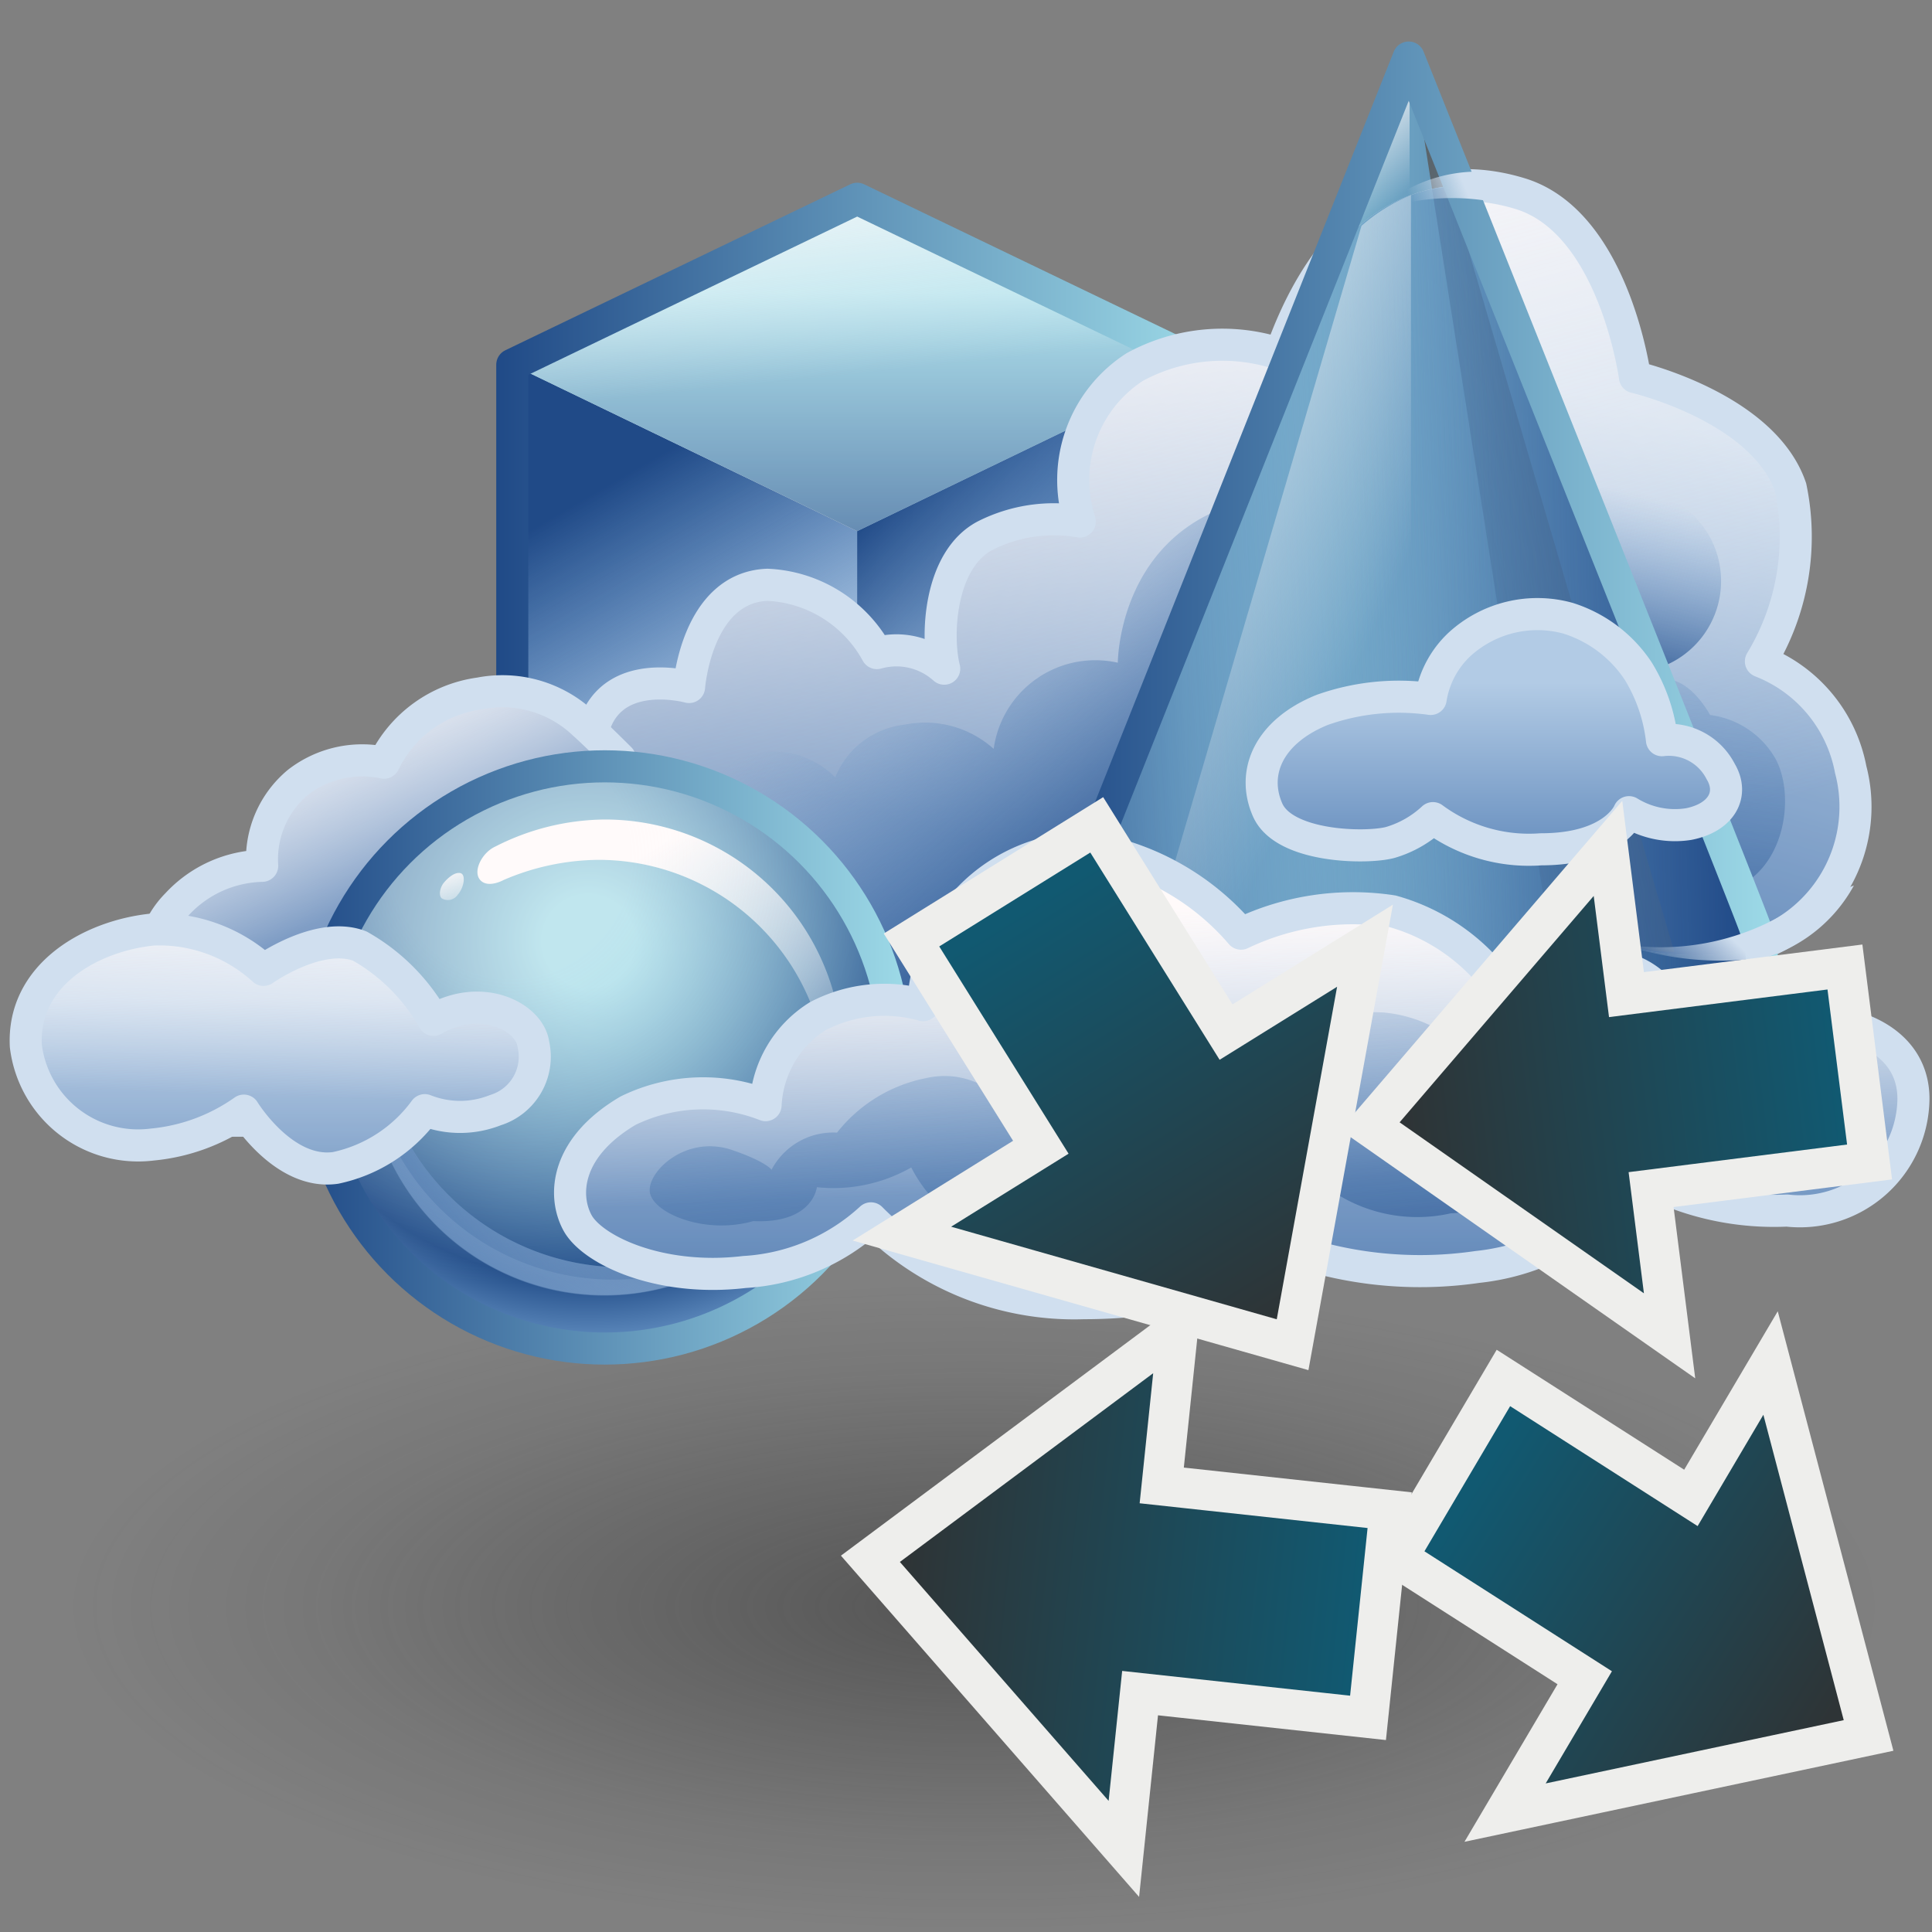 <?xml version="1.0" encoding="UTF-8" standalone="no"?>
<svg
   viewBox="0 0 48 48"
   version="1.1"
   id="svg31735"
   sodipodi:docname="volumenoisefog.svg"
   inkscape:version="1.1 (c68e22c387, 2021-05-23)"
   xmlns:inkscape="http://www.inkscape.org/namespaces/inkscape"
   xmlns:sodipodi="http://sodipodi.sourceforge.net/DTD/sodipodi-0.dtd"
   xmlns:xlink="http://www.w3.org/1999/xlink"
   xmlns="http://www.w3.org/2000/svg"
   xmlns:svg="http://www.w3.org/2000/svg"
   xmlns:rdf="http://www.w3.org/1999/02/22-rdf-syntax-ns#"
   xmlns:cc="http://creativecommons.org/ns#"
   xmlns:dc="http://purl.org/dc/elements/1.1/">
  <rect x="0" y="0" width="48" height="48" fill="#808080" stroke="none"/>
  <sodipodi:namedview
     id="namedview31737"
     pagecolor="#ffffff"
     bordercolor="#666666"
     borderopacity="1.0"
     inkscape:pageshadow="2"
     inkscape:pageopacity="0.0"
     inkscape:pagecheckerboard="0"
     showgrid="false"
     inkscape:zoom="15.6875"
     inkscape:cx="24"
     inkscape:cy="24"
     inkscape:window-width="2560"
     inkscape:window-height="1377"
     inkscape:window-x="-8"
     inkscape:window-y="-8"
     inkscape:window-maximized="1"
     inkscape:current-layer="svg31735"
     inkscape:snap-global="false" />
  <defs
     id="defs31629">
    <style
       id="style31520">.cls-1{isolation:isolate;}.cls-2{fill:url(#radial-gradient);}.cls-3{fill:url(#linear-gradient);}.cls-4{fill:url(#linear-gradient-2);}.cls-5{fill:url(#New_Gradient_Swatch_9);}.cls-6{fill:url(#linear-gradient-3);}.cls-7{fill:url(#linear-gradient-4);}.cls-19,.cls-23,.cls-26,.cls-27,.cls-29,.cls-36,.cls-37,.cls-38,.cls-8{mix-blend-mode:multiply;}.cls-9{fill:url(#New_Gradient_Swatch_9-2);}.cls-10{fill:url(#New_Gradient_Swatch_10);}.cls-11{fill:url(#linear-gradient-5);}.cls-12,.cls-16,.cls-30,.cls-34{fill:none;stroke-linecap:round;stroke-linejoin:round;stroke-width:0.7px;}.cls-12{stroke:url(#linear-gradient-6);}.cls-13{fill:url(#linear-gradient-7);}.cls-14{fill:url(#linear-gradient-8);}.cls-15{fill:url(#New_Gradient_Swatch_9-3);}.cls-16{stroke:#d0dfef;}.cls-17{fill:url(#New_Gradient_Swatch_10-2);}.cls-18{fill:url(#linear-gradient-9);}.cls-19{fill:url(#linear-gradient-10);}.cls-20{fill:url(#linear-gradient-11);}.cls-21{fill:url(#linear-gradient-12);}.cls-22{fill:url(#New_Gradient_Swatch_9-4);}.cls-23{fill:url(#New_Gradient_Swatch_9-5);}.cls-24{fill:url(#linear-gradient-13);}.cls-25{fill:url(#New_Gradient_Swatch_10-3);}.cls-26{fill:url(#New_Gradient_Swatch_9-6);}.cls-27{fill:url(#New_Gradient_Swatch_9-7);}.cls-28{fill:url(#linear-gradient-14);}.cls-29{fill:url(#linear-gradient-15);}.cls-30{stroke:url(#linear-gradient-16);}.cls-31{fill:url(#radial-gradient-2);}.cls-32{fill:url(#linear-gradient-17);}.cls-33{opacity:0.35;fill:url(#radial-gradient-3);}.cls-34{stroke:url(#linear-gradient-18);}.cls-35{fill:url(#linear-gradient-19);}.cls-36{fill:url(#linear-gradient-20);}.cls-37{fill:url(#linear-gradient-21);}.cls-38{fill:url(#linear-gradient-22);}.cls-39{fill:url(#linear-gradient-23);}.cls-40{fill:url(#linear-gradient-24);}.cls-41{fill:url(#linear-gradient-25);}.cls-42{fill:url(#linear-gradient-26);}.cls-43{fill:url(#New_Gradient_Swatch_9-8);}.cls-44{fill:url(#linear-gradient-27);}.cls-45{fill:url(#linear-gradient-28);}.cls-46{fill:url(#linear-gradient-29);}</style>
    <radialGradient
       id="radial-gradient"
       cx="41.84"
       cy="-3.7"
       r="20.49"
       gradientTransform="matrix(1.18,0,0,0.42,-25.17,37.08)"
       gradientUnits="userSpaceOnUse">
      <stop
         offset="0.03"
         stop-color="#2c2c2c"
         stop-opacity="0.5"
         id="stop31522" />
      <stop
         offset="0.68"
         stop-color="#2c2c2c"
         stop-opacity="0.1"
         id="stop31524" />
      <stop
         offset="0.93"
         stop-color="#2c2c2c"
         stop-opacity="0"
         id="stop31526" />
    </radialGradient>
    <linearGradient
       id="linear-gradient"
       x1="24.2"
       y1="25.45"
       x2="25.41"
       y2="16.79"
       gradientUnits="userSpaceOnUse">
      <stop
         offset="0"
         stop-color="#729fcf"
         id="stop31529" />
      <stop
         offset="1"
         stop-color="#e3ecf5"
         id="stop31531" />
    </linearGradient>
    <linearGradient
       id="linear-gradient-2"
       x1="18.09"
       y1="25.56"
       x2="13.91"
       y2="18.41"
       gradientUnits="userSpaceOnUse">
      <stop
         offset="0"
         stop-color="#b2cbe5"
         id="stop31534" />
      <stop
         offset="1"
         stop-color="#3465a4"
         id="stop31536" />
    </linearGradient>
    <linearGradient
       id="New_Gradient_Swatch_9"
       x1="14.93"
       y1="20.12"
       x2="17.93"
       y2="25.3"
       gradientUnits="userSpaceOnUse">
      <stop
         offset="0"
         stop-color="#204a87"
         id="stop31539" />
      <stop
         offset="1"
         stop-color="#729fcf"
         stop-opacity="0"
         id="stop31541" />
    </linearGradient>
    <linearGradient
       id="linear-gradient-3"
       x1="18.37"
       y1="7.59"
       x2="21.45"
       y2="20.46"
       xlink:href="#linear-gradient" />
    <linearGradient
       id="linear-gradient-4"
       x1="24.2"
       y1="25.45"
       x2="25.41"
       y2="16.79"
       xlink:href="#linear-gradient-2" />
    <linearGradient
       id="New_Gradient_Swatch_9-2"
       x1="21.16"
       y1="20.35"
       x2="25.44"
       y2="24.54"
       xlink:href="#New_Gradient_Swatch_9" />
    <linearGradient
       id="New_Gradient_Swatch_10"
       x1="20.7"
       y1="22.95"
       x2="20.7"
       y2="14.47"
       gradientUnits="userSpaceOnUse">
      <stop
         offset="0"
         stop-color="#204a87"
         id="stop31547" />
      <stop
         offset="0.85"
         stop-color="#9edbe8"
         id="stop31549" />
    </linearGradient>
    <linearGradient
       id="linear-gradient-5"
       x1="20.18"
       y1="12.34"
       x2="20.72"
       y2="17.51"
       gradientUnits="userSpaceOnUse">
      <stop
         offset="0"
         stop-color="snow"
         id="stop31552" />
      <stop
         offset="1"
         stop-color="#fffdfd"
         stop-opacity="0.19"
         id="stop31554" />
    </linearGradient>
    <linearGradient
       id="linear-gradient-6"
       x1="12.82"
       y1="21.76"
       x2="28.58"
       y2="21.76"
       gradientUnits="userSpaceOnUse">
      <stop
         offset="0"
         stop-color="#204a87"
         id="stop31557" />
      <stop
         offset="1"
         stop-color="#9edbe8"
         id="stop31559" />
    </linearGradient>
    <linearGradient
       id="linear-gradient-7"
       x1="31.61"
       y1="16.52"
       x2="27.96"
       y2="29.1"
       xlink:href="#linear-gradient-2" />
    <linearGradient
       id="linear-gradient-8"
       x1="24.93"
       y1="12.85"
       x2="29.44"
       y2="29.81"
       xlink:href="#linear-gradient-5" />
    <linearGradient
       id="New_Gradient_Swatch_9-3"
       x1="33.37"
       y1="32.12"
       x2="34.6"
       y2="20.95"
       xlink:href="#New_Gradient_Swatch_9" />
    <linearGradient
       id="New_Gradient_Swatch_10-2"
       x1="25.09"
       y1="22.27"
       x2="40.5"
       y2="22.27"
       gradientTransform="matrix(-1,0,0,1,65.59,0)"
       xlink:href="#New_Gradient_Swatch_10" />
    <linearGradient
       id="linear-gradient-9"
       x1="25.41"
       y1="15.87"
       x2="26.92"
       y2="17.89"
       gradientUnits="userSpaceOnUse">
      <stop
         offset="0"
         stop-color="snow"
         id="stop31566" />
      <stop
         offset="0.99"
         stop-color="#fffdfd"
         stop-opacity="0"
         id="stop31568" />
    </linearGradient>
    <linearGradient
       id="linear-gradient-10"
       x1="32.79"
       y1="22.05"
       x2="39.19"
       y2="22.05"
       gradientUnits="userSpaceOnUse">
      <stop
         offset="0"
         stop-color="#5c6162"
         id="stop31571" />
      <stop
         offset="1"
         stop-color="#3465a4"
         stop-opacity="0"
         id="stop31573" />
    </linearGradient>
    <linearGradient
       id="linear-gradient-11"
       x1="7.56"
       y1="25.1"
       x2="9.6"
       y2="29.09"
       xlink:href="#linear-gradient-2" />
    <linearGradient
       id="linear-gradient-12"
       x1="7.58"
       y1="23.55"
       x2="10.36"
       y2="30.86"
       xlink:href="#linear-gradient-5" />
    <linearGradient
       id="New_Gradient_Swatch_9-4"
       x1="36.9"
       y1="24.51"
       x2="38.01"
       y2="20.2"
       xlink:href="#New_Gradient_Swatch_9" />
    <linearGradient
       id="New_Gradient_Swatch_9-5"
       x1="27.41"
       y1="28.59"
       x2="22.23"
       y2="22.42"
       xlink:href="#New_Gradient_Swatch_9" />
    <linearGradient
       id="linear-gradient-13"
       x1="25.09"
       y1="22.5"
       x2="40.46"
       y2="22.5"
       xlink:href="#linear-gradient-5" />
    <linearGradient
       id="New_Gradient_Swatch_10-3"
       x1="40.7"
       y1="22.5"
       x2="25.58"
       y2="22.5"
       xlink:href="#New_Gradient_Swatch_10" />
    <linearGradient
       id="New_Gradient_Swatch_9-6"
       x1="39.95"
       y1="22.29"
       x2="31.5"
       y2="22.49"
       xlink:href="#New_Gradient_Swatch_9" />
    <linearGradient
       id="New_Gradient_Swatch_9-7"
       x1="23.01"
       y1="22.96"
       x2="34.88"
       y2="22.27"
       xlink:href="#New_Gradient_Swatch_9" />
    <linearGradient
       id="linear-gradient-14"
       x1="23.14"
       y1="19.81"
       x2="31.72"
       y2="23.9"
       xlink:href="#linear-gradient-9" />
    <linearGradient
       id="linear-gradient-15"
       x1="46.69"
       y1="19.38"
       x2="29.09"
       y2="23.34"
       xlink:href="#linear-gradient-10" />
    <linearGradient
       id="linear-gradient-16"
       x1="24.74"
       y1="22.27"
       x2="40.85"
       y2="22.27"
       xlink:href="#linear-gradient-6" />
    <radialGradient
       id="radial-gradient-2"
       cx="14.83"
       cy="29.89"
       r="9.19"
       gradientUnits="userSpaceOnUse">
      <stop
         offset="0.11"
         stop-color="#9edbe8"
         id="stop31587" />
      <stop
         offset="0.81"
         stop-color="#26518c"
         id="stop31589" />
      <stop
         offset="1"
         stop-color="#729fcf"
         id="stop31591" />
    </radialGradient>
    <linearGradient
       id="linear-gradient-17"
       x1="19.3"
       y1="34.56"
       x2="13.84"
       y2="25.49"
       gradientUnits="userSpaceOnUse">
      <stop
         offset="0.05"
         stop-color="#fff"
         stop-opacity="0"
         id="stop31594" />
      <stop
         offset="0.69"
         stop-color="snow"
         id="stop31596" />
    </linearGradient>
    <radialGradient
       id="radial-gradient-3"
       cx="13.14"
       cy="28.07"
       r="9.27"
       gradientUnits="userSpaceOnUse">
      <stop
         offset="0.28"
         stop-color="snow"
         id="stop31599" />
      <stop
         offset="1"
         stop-color="#fff"
         stop-opacity="0"
         id="stop31601" />
    </radialGradient>
    <linearGradient
       id="linear-gradient-18"
       x1="8.49"
       y1="32.43"
       x2="21.88"
       y2="32.43"
       xlink:href="#linear-gradient-6" />
    <linearGradient
       id="linear-gradient-19"
       x1="12.16"
       y1="29.52"
       x2="11.49"
       y2="27.73"
       xlink:href="#linear-gradient-17" />
    <linearGradient
       id="linear-gradient-20"
       x1="12.79"
       y1="29.51"
       x2="17.8"
       y2="41.88"
       gradientUnits="userSpaceOnUse">
      <stop
         offset="0"
         stop-color="#b2cbe5"
         stop-opacity="0"
         id="stop31606" />
      <stop
         offset="1"
         stop-color="#3465a4"
         id="stop31608" />
    </linearGradient>
    <linearGradient
       id="linear-gradient-21"
       x1="15.74"
       y1="32.55"
       x2="9.53"
       y2="37.38"
       xlink:href="#linear-gradient-20" />
    <linearGradient
       id="linear-gradient-22"
       x1="14.28"
       y1="34.5"
       x2="11.8"
       y2="39.51"
       xlink:href="#linear-gradient-20" />
    <linearGradient
       id="linear-gradient-23"
       x1="8.09"
       y1="31.15"
       x2="8.09"
       y2="40.08"
       gradientUnits="userSpaceOnUse">
      <stop
         offset="0"
         stop-color="#b2cbe5"
         id="stop31613" />
      <stop
         offset="0.69"
         stop-color="#3465a4"
         id="stop31615" />
    </linearGradient>
    <linearGradient
       id="linear-gradient-24"
       x1="8.22"
       y1="28.46"
       x2="8.05"
       y2="33.27"
       xlink:href="#linear-gradient-5" />
    <linearGradient
       id="linear-gradient-25"
       x1="29.08"
       y1="29.11"
       x2="29.08"
       y2="37.87"
       xlink:href="#linear-gradient-2" />
    <linearGradient
       id="linear-gradient-26"
       x1="28.88"
       y1="29.08"
       x2="29.11"
       y2="35.16"
       xlink:href="#linear-gradient-5" />
    <linearGradient
       id="New_Gradient_Swatch_9-8"
       x1="29.27"
       y1="39.38"
       x2="28.35"
       y2="29.4"
       xlink:href="#New_Gradient_Swatch_9" />
    <linearGradient
       id="linear-gradient-27"
       x1="34.6"
       y1="24.25"
       x2="34.6"
       y2="30.62"
       xlink:href="#linear-gradient-2" />
    <linearGradient
       id="linear-gradient-28"
       x1="34.08"
       y1="13.7"
       x2="32.96"
       y2="14.16"
       gradientUnits="userSpaceOnUse">
      <stop
         offset="0"
         stop-color="#d0dfef"
         id="stop31623" />
      <stop
         offset="1"
         stop-color="#d0dfef"
         stop-opacity="0"
         id="stop31625" />
    </linearGradient>
    <linearGradient
       id="linear-gradient-29"
       x1="39.65"
       y1="29.69"
       x2="38.44"
       y2="30.94"
       xlink:href="#linear-gradient-28" />
    <linearGradient
       inkscape:collect="always"
       xlink:href="#linear-gradient"
       id="linearGradient31796"
       gradientUnits="userSpaceOnUse"
       x1="24.2"
       y1="25.45"
       x2="25.41"
       y2="16.79" />
    <linearGradient
       inkscape:collect="always"
       xlink:href="#linear-gradient-2"
       id="linearGradient31798"
       gradientUnits="userSpaceOnUse"
       x1="18.09"
       y1="25.56"
       x2="13.91"
       y2="18.41" />
    <linearGradient
       inkscape:collect="always"
       xlink:href="#New_Gradient_Swatch_9"
       id="linearGradient31800"
       gradientUnits="userSpaceOnUse"
       x1="14.93"
       y1="20.12"
       x2="17.93"
       y2="25.3" />
    <linearGradient
       inkscape:collect="always"
       xlink:href="#New_Gradient_Swatch_10"
       id="linearGradient31802"
       gradientUnits="userSpaceOnUse"
       x1="20.7"
       y1="22.95"
       x2="20.7"
       y2="14.47" />
    <linearGradient
       inkscape:collect="always"
       xlink:href="#linear-gradient-5"
       id="linearGradient31804"
       gradientUnits="userSpaceOnUse"
       x1="20.18"
       y1="12.34"
       x2="20.72"
       y2="17.51" />
    <linearGradient
       inkscape:collect="always"
       xlink:href="#linear-gradient-6"
       id="linearGradient31806"
       gradientUnits="userSpaceOnUse"
       x1="12.82"
       y1="21.76"
       x2="28.58"
       y2="21.76" />
    <linearGradient
       inkscape:collect="always"
       xlink:href="#linear-gradient-9"
       id="linearGradient31808"
       gradientUnits="userSpaceOnUse"
       x1="25.41"
       y1="15.87"
       x2="26.92"
       y2="17.89" />
    <linearGradient
       inkscape:collect="always"
       xlink:href="#linear-gradient-10"
       id="linearGradient31810"
       gradientUnits="userSpaceOnUse"
       x1="32.79"
       y1="22.05"
       x2="39.19"
       y2="22.05" />
    <linearGradient
       inkscape:collect="always"
       xlink:href="#linear-gradient-17"
       id="linearGradient31812"
       gradientUnits="userSpaceOnUse"
       x1="19.3"
       y1="34.56"
       x2="13.84"
       y2="25.49" />
    <linearGradient
       inkscape:collect="always"
       xlink:href="#linear-gradient-20"
       id="linearGradient31814"
       gradientUnits="userSpaceOnUse"
       x1="12.79"
       y1="29.51"
       x2="17.8"
       y2="41.88" />
    <linearGradient
       inkscape:collect="always"
       xlink:href="#linear-gradient-28"
       id="linearGradient31816"
       gradientUnits="userSpaceOnUse"
       x1="34.08"
       y1="13.7"
       x2="32.96"
       y2="14.16" />
    <linearGradient
       inkscape:collect="always"
       xlink:href="#linearGradient4749"
       id="linearGradient4757"
       x1="11.482"
       y1="18.736"
       x2="0.24"
       y2="17.522"
       gradientUnits="userSpaceOnUse"
       gradientTransform="translate(22.214,21.534)" />
    <linearGradient
       id="linearGradient4749">
      <stop
         style="stop-color:#115971;stop-opacity:1;"
         offset="0"
         id="stop4751" />
      <stop
         style="stop-color:#2e3436;stop-opacity:1;"
         offset="1"
         id="stop4753" />
    </linearGradient>
    <linearGradient
       inkscape:collect="always"
       xlink:href="#linearGradient4749"
       id="linearGradient4765"
       x1="14.286"
       y1="15.558"
       x2="23.21"
       y2="21.201"
       gradientUnits="userSpaceOnUse"
       gradientTransform="translate(22.214,21.534)" />
    <linearGradient
       inkscape:collect="always"
       xlink:href="#linearGradient4749"
       id="linearGradient4763"
       x1="23.391"
       y1="4.956"
       x2="12.735"
       y2="6.242"
       gradientUnits="userSpaceOnUse"
       gradientTransform="translate(22.214,21.534)" />
    <linearGradient
       inkscape:collect="always"
       xlink:href="#linearGradient4749"
       id="linearGradient4755"
       x1="3.049"
       y1="1.131"
       x2="9.341"
       y2="11.346"
       gradientUnits="userSpaceOnUse"
       gradientTransform="translate(22.214,21.534)" />
  </defs>
  <title
     id="title31631">6-Volume_Adjust_Fog</title>
  <g
     id="shadow"
     style="isolation:isolate"
     transform="translate(0,4.398)">
    <ellipse
       class="cls-2"
       cx="24"
       cy="35.54"
       rx="23.14"
       ry="8.26"
       id="ellipse31633"
       style="fill:url(#radial-gradient)" />
  </g>
  <g
     id="ART"
     style="isolation:isolate;stroke-width:0.879"
     transform="matrix(1.138,0,0,1.139,-2.26,-10.666)">
    <polygon
       class="cls-3"
       points="20.7,29.83 20.7,20.95 28.23,17.32 28.23,26.2 "
       id="polygon31636"
       style="fill:url(#linearGradient31796);stroke-width:0.879" />
    <polygon
       class="cls-4"
       points="20.7,29.83 20.7,20.95 13.17,17.32 13.17,26.2 "
       id="polygon31638"
       style="fill:url(#linearGradient31798);stroke-width:0.879" />
    <polygon
       class="cls-5"
       points="20.7,29.83 20.7,20.95 13.17,17.32 13.17,26.2 "
       id="polygon31640"
       style="fill:url(#linearGradient31800);stroke-width:0.879" />
    <polygon
       class="cls-6"
       points="28.23,17.32 20.7,13.69 13.17,17.32 20.7,20.95 "
       id="polygon31642"
       style="fill:url(#linear-gradient-3);stroke-width:0.879" />
    <polygon
       class="cls-7"
       points="20.7,29.83 20.7,20.95 28.23,17.32 28.23,26.2 "
       id="polygon31644"
       style="fill:url(#linear-gradient-4);stroke-width:0.879" />
    <g
       class="cls-8"
       id="g31648"
       style="stroke-width:0.879">
      <polygon
         class="cls-9"
         points="20.7,20.95 28.23,17.32 28.23,26.2 20.7,29.83 "
         id="polygon31646"
         style="fill:url(#New_Gradient_Swatch_9-2);stroke-width:0.879" />
    </g>
    <polygon
       class="cls-10"
       points="28.23,17.32 20.7,13.69 13.17,17.32 20.7,20.95 "
       id="polygon31650"
       style="fill:url(#linearGradient31802);stroke-width:0.879" />
    <polygon
       class="cls-11"
       points="28.23,17.32 20.7,13.69 13.17,17.32 20.7,20.95 "
       id="polygon31652"
       style="fill:url(#linearGradient31804);stroke-width:0.879" />
    <polygon
       class="cls-12"
       points="20.7,29.83 13.17,26.2 13.17,17.32 20.7,13.7 28.23,17.32 28.23,26.2 "
       id="polygon31654"
       style="stroke:url(#linearGradient31806)" />
    <path
       class="cls-13"
       d="m 39.43,30.15 a 5.83,5.83 0 0 1 -3,-0.56 4.08,4.08 0 0 1 -1.33,1.47 L 27.7,31.61 23.15,33.69 15.5,31 14.86,25.74 c 0.08,-2 2.17,-1.44 2.17,-1.44 0,0 0.16,-2.17 1.71,-2.23 a 2.87,2.87 0 0 1 2.39,1.49 1.56,1.56 0 0 1 1.47,0.34 C 22.42,23.19 22.45,21.53 23.49,21 a 3.33,3.33 0 0 1 2.07,-0.31 2.93,2.93 0 0 1 1.2,-3.37 4,4 0 0 1 3.18,-0.28 c 1.13,-3.21 3.21,-4.11 5.24,-3.5 2.03,0.61 2.5,4 2.5,4 0,0 2.8,0.65 3.4,2.41 a 5.24,5.24 0 0 1 -0.58,3.77 1.45,1.45 0 0 1 0.23,0.08 3.34,3.34 0 0 1 1.73,2.28 3.19,3.19 0 0 1 -3.03,4.07 z"
       id="path31656"
       style="fill:url(#linear-gradient-7);stroke-width:0.879" />
    <path
       class="cls-14"
       d="m 39.43,30.15 a 5.83,5.83 0 0 1 -3,-0.56 4.08,4.08 0 0 1 -1.33,1.47 L 27.7,31.61 23.15,33.69 15.5,31 14.86,25.74 c 0.08,-2 2.17,-1.44 2.17,-1.44 0,0 0.16,-2.17 1.71,-2.23 a 2.87,2.87 0 0 1 2.39,1.49 1.56,1.56 0 0 1 1.47,0.34 C 22.42,23.19 22.45,21.53 23.49,21 a 3.33,3.33 0 0 1 2.07,-0.31 2.93,2.93 0 0 1 1.2,-3.37 4,4 0 0 1 3.18,-0.28 c 1.13,-3.21 3.21,-4.11 5.24,-3.5 2.03,0.61 2.5,4 2.5,4 0,0 2.8,0.65 3.4,2.41 a 5.24,5.24 0 0 1 -0.58,3.77 1.45,1.45 0 0 1 0.23,0.08 3.34,3.34 0 0 1 1.73,2.28 3.19,3.19 0 0 1 -3.03,4.07 z"
       id="path31658"
       style="fill:url(#linear-gradient-8);stroke-width:0.879" />
    <path
       class="cls-15"
       d="m 26.61,29.46 a 4.41,4.41 0 0 1 3.61,-2.22 c 2.38,0 3,1.21 3,1.21 0,0 0.27,-2.26 1.91,-2.84 a 2.51,2.51 0 0 1 2.44,0.09 c 0,0 -0.22,-1.11 0.49,-1.45 0.71,-0.34 1.26,0.71 1.26,0.71 a 1.93,1.93 0 0 1 1.39,0.89 c 0.53,0.84 0.25,2.78 -1.26,3 A 4.07,4.07 0 0 1 36,27.67 c 0,0 -0.52,2.66 -2.62,2.78 a 43.73,43.73 0 0 0 -5.59,0.93"
       id="path31660"
       style="fill:url(#New_Gradient_Swatch_9-3);stroke-width:0.879" />
    <path
       class="cls-16"
       d="m 36.39,29.59 a 5.83,5.83 0 0 0 3,0.56 3.19,3.19 0 0 0 3,-4 3.16,3.16 0 0 0 -1.84,-2.31 L 40.43,23.79 A 5.24,5.24 0 0 0 41.08,20 c -0.6,-1.76 -3.4,-2.41 -3.4,-2.41 0,0 -0.45,-3.37 -2.5,-4 -2.05,-0.63 -4.11,0.29 -5.24,3.5 a 4,4 0 0 0 -3.18,0.28 2.93,2.93 0 0 0 -1.2,3.37 3.33,3.33 0 0 0 -2.07,0.31 c -1,0.53 -1.07,2.19 -0.89,2.9 a 1.56,1.56 0 0 0 -1.47,-0.34 2.87,2.87 0 0 0 -2.39,-1.49 c -1.55,0.06 -1.71,2.23 -1.71,2.23 0,0 -2.09,-0.58 -2.17,1.44 L 15.5,31 23.11,33.65 27.66,31.57 35,31.06 a 4.15,4.15 0 0 0 1.39,-1.47 z"
       id="path31662" />
    <path
       class="cls-17"
       d="m 32.8,34 c 4,0 7.22,-1.44 7.65,-3.3 a 1.92,1.92 0 0 0 0,-0.41 1.71,1.71 0 0 0 -0.14,-0.67 c 0,-0.1 -7.57,-19 -7.57,-19 l -7.57,19 a 1.76,1.76 0 0 0 -0.08,1.08 c 0.43,1.86 3.69,3.3 7.65,3.3 z"
       id="path31664"
       style="fill:url(#New_Gradient_Swatch_10-2);stroke-width:0.879" />
    <path
       class="cls-18"
       d="m 26.39,32.33 a 44.14,44.14 0 0 0 6.37,3.27 v -25 0 z"
       id="path31666"
       style="fill:url(#linearGradient31808);stroke-width:0.879" />
    <path
       class="cls-19"
       d="m 39.19,32.33 a 8.38,8.38 0 0 1 -2.79,1.22 l -3.61,-23 v 0 z"
       id="path31668"
       style="fill:url(#linearGradient31810);stroke-width:0.879" />
    <path
       class="cls-20"
       d="m 14.73,25.15 a 2.58,2.58 0 0 0 -2.27,-0.66 2.73,2.73 0 0 0 -2.09,1.51 2.29,2.29 0 0 0 -1.88,0.43 2.18,2.18 0 0 0 -0.78,1.82 2.61,2.61 0 0 0 -1.86,0.84 1.92,1.92 0 0 0 -0.45,2 1.77,1.77 0 0 0 -1.1,0.72 2.47,2.47 0 0 0 0.15,2 h 11.07 v -7.9 c 0,0 -0.52,-0.52 -0.79,-0.76 z"
       id="path31670"
       style="fill:url(#linear-gradient-11);stroke-width:0.879" />
    <path
       class="cls-21"
       d="m 14.73,25.15 a 2.58,2.58 0 0 0 -2.27,-0.66 2.73,2.73 0 0 0 -2.09,1.51 2.29,2.29 0 0 0 -1.88,0.43 2.18,2.18 0 0 0 -0.78,1.82 2.61,2.61 0 0 0 -1.86,0.84 1.92,1.92 0 0 0 -0.45,2 1.77,1.77 0 0 0 -1.1,0.72 2.47,2.47 0 0 0 0.15,2 h 11.07 v -7.9 c 0,0 -0.52,-0.52 -0.79,-0.76 z"
       id="path31672"
       style="fill:url(#linear-gradient-12);stroke-width:0.879" />
    <path
       class="cls-16"
       d="m 14.73,25.15 a 2.58,2.58 0 0 0 -2.27,-0.66 2.73,2.73 0 0 0 -2.09,1.51 2.29,2.29 0 0 0 -1.88,0.43 2.18,2.18 0 0 0 -0.78,1.82 2.61,2.61 0 0 0 -1.86,0.84 1.92,1.92 0 0 0 -0.45,2 1.77,1.77 0 0 0 -1.1,0.72 2.47,2.47 0 0 0 0.15,2 h 11.07 v -7.9 c 0,0 -0.52,-0.52 -0.79,-0.76 z"
       id="path31674" />
    <path
       class="cls-22"
       d="m 36,20.15 c 0,0 2,-0.52 2.95,0.45 a 2,2 0 0 1 -1,3.4"
       id="path31676"
       style="fill:url(#New_Gradient_Swatch_9-4);stroke-width:0.879" />
    <path
       class="cls-23"
       d="m 16.74,27.21 a 2.3,2.3 0 0 1 1.63,-1.39 1.92,1.92 0 0 1 1.85,0.5 1.86,1.86 0 0 1 1.52,-1.15 2.24,2.24 0 0 1 1.94,0.53 2.24,2.24 0 0 1 2.71,-1.88 c 0,0 0,-3.92 4.54,-3.67 L 28,30.27 l -5.92,2.5 -3,-1.39"
       id="path31678"
       style="fill:url(#New_Gradient_Swatch_9-5);stroke-width:0.879" />
    <path
       class="cls-24"
       d="m 40.46,30 a 3.48,3.48 0 0 1 -1,0.18 5.83,5.83 0 0 1 -3,-0.56 4.15,4.15 0 0 1 -1.46,1.44 l -7.38,0.55 -2.12,-0.1 a 2.27,2.27 0 0 1 -0.4,-0.83 1.76,1.76 0 0 1 0.08,-1.08 c 0,-0.07 3.58,-9 5.8,-14.59 a 3.24,3.24 0 0 1 0.29,-0.34 1.67,1.67 0 0 1 0.23,-0.23 3.57,3.57 0 0 1 2,-1 h 0.32 c 2.1,5.29 6.42,16.12 6.44,16.2 a 1.2,1.2 0 0 1 0.2,0.36 z"
       id="path31680"
       style="fill:url(#linear-gradient-13);stroke-width:0.879" />
    <path
       class="cls-25"
       d="m 40.46,30 a 3.48,3.48 0 0 1 -1,0.18 5.83,5.83 0 0 1 -3,-0.56 4.15,4.15 0 0 1 -1.46,1.44 l -7.38,0.55 -2.12,-0.1 a 2.27,2.27 0 0 1 -0.4,-0.83 1.76,1.76 0 0 1 0.08,-1.08 c 0,-0.07 3.58,-9 5.8,-14.59 a 3.24,3.24 0 0 1 0.29,-0.34 1.67,1.67 0 0 1 0.23,-0.23 3.57,3.57 0 0 1 2,-1 h 0.32 c 2.1,5.29 6.42,16.12 6.44,16.2 a 1.2,1.2 0 0 1 0.2,0.36 z"
       id="path31682"
       style="fill:url(#New_Gradient_Swatch_10-3);stroke-width:0.879" />
    <path
       class="cls-26"
       d="m 40.46,30 a 3.48,3.48 0 0 1 -1,0.18 5.83,5.83 0 0 1 -3,-0.56 4.15,4.15 0 0 1 -1.46,1.44 l -7.38,0.55 -2.12,-0.1 a 2.27,2.27 0 0 1 -0.4,-0.83 1.76,1.76 0 0 1 0.08,-1.08 c 0,-0.07 3.58,-9 5.8,-14.59 a 3.24,3.24 0 0 1 0.29,-0.34 1.67,1.67 0 0 1 0.23,-0.23 3.57,3.57 0 0 1 2,-1 h 0.32 c 2.1,5.29 6.42,16.12 6.44,16.2 a 1.2,1.2 0 0 1 0.2,0.36 z"
       id="path31684"
       style="fill:url(#New_Gradient_Swatch_9-6);stroke-width:0.879" />
    <path
       class="cls-27"
       d="m 40.46,30 a 3.48,3.48 0 0 1 -1,0.18 5.83,5.83 0 0 1 -3,-0.56 4.15,4.15 0 0 1 -1.46,1.44 l -7.38,0.55 -2.12,-0.1 a 2.27,2.27 0 0 1 -0.4,-0.83 1.76,1.76 0 0 1 0.08,-1.08 c 0,-0.07 3.58,-9 5.8,-14.59 a 3.24,3.24 0 0 1 0.29,-0.34 1.67,1.67 0 0 1 0.23,-0.23 3.57,3.57 0 0 1 2,-1 h 0.32 c 2.1,5.29 6.42,16.12 6.44,16.2 a 1.2,1.2 0 0 1 0.2,0.36 z"
       id="path31686"
       style="fill:url(#New_Gradient_Swatch_9-7);stroke-width:0.879" />
    <path
       class="cls-28"
       d="m 32.79,13.62 v 17.61 l -5.11,0.38 -1.22,0.56 5.25,-17.88 a 3.87,3.87 0 0 1 1.08,-0.67 z"
       id="path31688"
       style="fill:url(#linear-gradient-14);stroke-width:0.879" />
    <path
       class="cls-29"
       d="M 38.54,30.13 A 5.07,5.07 0 0 1 36.39,29.59 4,4 0 0 1 35.9,30.3 v 0 l -2.65,-16.81 0.39,-0.05 z"
       id="path31690"
       style="fill:url(#linear-gradient-15);stroke-width:0.879" />
    <path
       class="cls-30"
       d="m 32.8,34 c 4,0 7.22,-1.44 7.65,-3.3 a 1.92,1.92 0 0 0 0,-0.41 1.71,1.71 0 0 0 -0.14,-0.67 c 0,-0.1 -7.57,-19 -7.57,-19 l -7.57,19 a 1.76,1.76 0 0 0 -0.08,1.08 c 0.43,1.86 3.69,3.3 7.65,3.3 z"
       id="path31692"
       style="stroke:url(#linear-gradient-16)" />
    <circle
       class="cls-31"
       cx="15.19"
       cy="32.43"
       r="6.35"
       id="circle31694"
       style="fill:url(#radial-gradient-2);stroke-width:0.879" />
    <path
       class="cls-32"
       d="m 20.38,32.43 a 5.19,5.19 0 0 0 -5.19,-5.19 5.34,5.34 0 0 0 -2.39,0.59 c -0.29,0.13 -0.5,0.54 -0.33,0.73 0.17,0.19 0.51,0 0.51,0 a 5.34,5.34 0 0 1 2.07,-0.44 5,5 0 0 1 5,5 9.46,9.46 0 0 1 -0.05,1.03 4.38,4.38 0 0 0 0.38,-1.72 z"
       id="path31696"
       style="fill:url(#linearGradient31812);stroke-width:0.879" />
    <circle
       class="cls-33"
       cx="15.18"
       cy="32.37"
       r="6.35"
       id="circle31698"
       style="fill:url(#radial-gradient-3);stroke-width:0.879" />
    <circle
       class="cls-34"
       cx="15.19"
       cy="32.43"
       r="6.35"
       id="circle31700"
       style="stroke:url(#linear-gradient-18)" />
    <path
       class="cls-35"
       d="m 11.66,28.64 c 0.1,-0.13 0.26,-0.26 0.38,-0.23 0.12,0.03 0.08,0.31 -0.06,0.47 a 0.26,0.26 0 0 1 -0.35,0.08 c -0.07,-0.06 -0.04,-0.22 0.03,-0.32 z"
       id="path31702"
       style="fill:url(#linear-gradient-19);stroke-width:0.879" />
    <path
       class="cls-36"
       d="M 19.51,35.3 A 5.19,5.19 0 0 1 10,32.43 a 5.35,5.35 0 0 1 0.27,-1.66 6.38,6.38 0 0 0 -0.07,0.87 5.38,5.38 0 0 0 9.31,3.66 z"
       id="path31704"
       style="fill:url(#linearGradient31814);stroke-width:0.879" />
    <path
       class="cls-37"
       d="M 19.51,35.3 A 5.19,5.19 0 0 1 10,32.43 a 5.35,5.35 0 0 1 0.27,-1.66 6.38,6.38 0 0 0 -0.07,0.87 5.38,5.38 0 0 0 9.31,3.66 z"
       id="path31706"
       style="fill:url(#linear-gradient-21);stroke-width:0.879" />
    <path
       class="cls-38"
       d="M 19.25,35.65 A 5.18,5.18 0 0 1 10,32.43 a 4.36,4.36 0 0 1 0,-0.51 5.37,5.37 0 0 0 9.22,3.73 z"
       id="path31708"
       style="fill:url(#linear-gradient-22);stroke-width:0.879" />
    <path
       class="cls-39"
       d="M 11.45,31.61 A 4.24,4.24 0 0 0 9.84,30 c -0.89,-0.34 -2.1,0.52 -2.1,0.52 A 3.37,3.37 0 0 0 5.32,29.64 c -1.37,0.14 -2.85,1 -2.77,2.54 a 2.47,2.47 0 0 0 2.76,2.15 4.13,4.13 0 0 0 2,-0.74 c 0,0 0.86,1.41 2,1.25 a 3.24,3.24 0 0 0 1.95,-1.26 2.09,2.09 0 0 0 1.54,0 1.22,1.22 0 0 0 0.83,-1.44 C 13.55,31.55 12.51,31 11.45,31.61 Z"
       id="path31710"
       style="fill:url(#linear-gradient-23);stroke-width:0.879" />
    <path
       class="cls-40"
       d="M 11.45,31.61 A 4.24,4.24 0 0 0 9.84,30 c -0.89,-0.34 -2.1,0.52 -2.1,0.52 A 3.37,3.37 0 0 0 5.32,29.64 c -1.37,0.14 -2.85,1 -2.77,2.54 a 2.47,2.47 0 0 0 2.76,2.15 4.13,4.13 0 0 0 2,-0.74 c 0,0 0.86,1.41 2,1.25 a 3.24,3.24 0 0 0 1.95,-1.26 2.09,2.09 0 0 0 1.54,0 1.22,1.22 0 0 0 0.83,-1.44 C 13.55,31.55 12.51,31 11.45,31.61 Z"
       id="path31712"
       style="fill:url(#linear-gradient-24);stroke-width:0.879" />
    <path
       class="cls-16"
       d="M 11.45,31.61 A 4.24,4.24 0 0 0 9.84,30 c -0.89,-0.34 -2.1,0.52 -2.1,0.52 A 3.37,3.37 0 0 0 5.32,29.64 c -1.37,0.14 -2.85,1 -2.77,2.54 a 2.47,2.47 0 0 0 2.76,2.15 4.13,4.13 0 0 0 2,-0.74 c 0,0 0.86,1.41 2,1.25 a 3.24,3.24 0 0 0 1.95,-1.26 2.09,2.09 0 0 0 1.54,0 1.22,1.22 0 0 0 0.83,-1.44 C 13.55,31.55 12.51,31 11.45,31.61 Z"
       id="path31714" />
    <path
       class="cls-41"
       d="m 38.9,32.44 c 0,0 -0.24,-1.81 -1.69,-2 a 3,3 0 0 0 -2.31,0.68 4.34,4.34 0 0 0 -2.52,-1.88 5.67,5.67 0 0 0 -3.3,0.49 5.53,5.53 0 0 0 -3.37,-1.87 3.59,3.59 0 0 0 -3.57,3.43 3.13,3.13 0 0 0 -2.3,0.24 2.42,2.42 0 0 0 -1.14,1.94 3.74,3.74 0 0 0 -3,0.12 c -1.36,0.8 -1.43,1.84 -1.11,2.44 0.32,0.6 1.8,1.3 3.65,1.08 a 4.46,4.46 0 0 0 2.76,-1.17 6.24,6.24 0 0 0 4.65,1.85 c 3.16,0 4.2,-1.29 4.2,-1.29 a 8.64,8.64 0 0 0 4.39,0.5 5,5 0 0 0 3.5,-2 6.08,6.08 0 0 0 3.26,0.77 2.48,2.48 0 0 0 2.76,-2.44 c 0,-0.95 -0.75,-1.55 -1.9,-1.69 a 4.82,4.82 0 0 0 -2.96,0.8 z"
       id="path31716"
       style="fill:url(#linear-gradient-25);stroke-width:0.879" />
    <path
       class="cls-42"
       d="m 38.9,32.44 c 0,0 -0.24,-1.81 -1.69,-2 a 3,3 0 0 0 -2.31,0.68 4.34,4.34 0 0 0 -2.52,-1.88 5.67,5.67 0 0 0 -3.3,0.49 5.53,5.53 0 0 0 -3.37,-1.87 3.59,3.59 0 0 0 -3.57,3.43 3.13,3.13 0 0 0 -2.3,0.24 2.42,2.42 0 0 0 -1.14,1.94 3.74,3.74 0 0 0 -3,0.12 c -1.36,0.8 -1.43,1.84 -1.11,2.44 0.32,0.6 1.8,1.3 3.65,1.08 a 4.46,4.46 0 0 0 2.76,-1.17 6.24,6.24 0 0 0 4.65,1.85 c 3.16,0 4.2,-1.29 4.2,-1.29 a 8.64,8.64 0 0 0 4.39,0.5 5,5 0 0 0 3.5,-2 6.08,6.08 0 0 0 3.26,0.77 2.48,2.48 0 0 0 2.76,-2.44 c 0,-0.95 -0.75,-1.55 -1.9,-1.69 a 4.82,4.82 0 0 0 -2.96,0.8 z"
       id="path31718"
       style="fill:url(#linear-gradient-26);stroke-width:0.879" />
    <path
       class="cls-16"
       d="m 38.9,32.44 c 0,0 -0.24,-1.81 -1.69,-2 a 3,3 0 0 0 -2.31,0.68 4.34,4.34 0 0 0 -2.52,-1.88 5.67,5.67 0 0 0 -3.3,0.49 5.53,5.53 0 0 0 -3.37,-1.87 3.59,3.59 0 0 0 -3.57,3.43 3.13,3.13 0 0 0 -2.3,0.24 2.42,2.42 0 0 0 -1.14,1.94 3.74,3.74 0 0 0 -3,0.12 c -1.36,0.8 -1.43,1.84 -1.11,2.44 0.32,0.6 1.8,1.3 3.65,1.08 a 4.46,4.46 0 0 0 2.76,-1.17 6.24,6.24 0 0 0 4.65,1.85 c 3.16,0 4.2,-1.29 4.2,-1.29 a 8.64,8.64 0 0 0 4.39,0.5 5,5 0 0 0 3.5,-2 6.08,6.08 0 0 0 3.26,0.77 2.48,2.48 0 0 0 2.76,-2.44 c 0,-0.95 -0.75,-1.55 -1.9,-1.69 a 4.82,4.82 0 0 0 -2.96,0.8 z"
       id="path31720" />
    <path
       class="cls-43"
       d="M 18.43,36 C 17.34,36.31 16.19,35.8 16.17,35.34 16.15,34.88 17,34.1 18,34.46 c 0.72,0.25 0.83,0.42 0.83,0.42 a 1.52,1.52 0 0 1 1.43,-0.81 3.28,3.28 0 0 1 1.95,-1.19 1.76,1.76 0 0 1 1.63,0.46 c 0,0 0.69,-2.35 2.4,-2.46 a 3.28,3.28 0 0 1 2.76,1.37 5.64,5.64 0 0 1 3.2,-0.8 3,3 0 0 1 2.23,1.35 c 0,0 1.52,-1 2.55,-0.58 1.03,0.42 1.17,1.06 1.17,1.06 0,0 0.77,-0.05 1.09,0.32 a 3.93,3.93 0 0 1 1.66,-0.32 c 0.85,0.06 1,1.21 -0.72,1.29 -1.29,0.06 -1.69,-0.6 -1.69,-0.6 a 2.82,2.82 0 0 1 -1.74,0.29 4.19,4.19 0 0 1 -3.09,1.57 3.32,3.32 0 0 1 -3.29,-1.12 1.56,1.56 0 0 1 -2.12,0.69 4.28,4.28 0 0 1 -3.37,1.17 3.22,3.22 0 0 1 -3,-1.74 3.43,3.43 0 0 1 -2.06,0.43 c 0,0 -0.08,0.8 -1.39,0.74 z"
       id="path31722"
       style="fill:url(#New_Gradient_Swatch_9-8);stroke-width:0.879" />
    <path
       class="cls-44"
       d="m 36.22,22.85 a 2.52,2.52 0 0 0 -2.37,0.57 2.07,2.07 0 0 0 -0.63,1.19 5,5 0 0 0 -2.37,0.24 c -1.16,0.47 -1.55,1.36 -1.19,2.18 0.36,0.82 2.16,0.85 2.68,0.71 a 2.33,2.33 0 0 0 0.93,-0.53 3.53,3.53 0 0 0 2.36,0.68 c 1.6,0 1.92,-0.81 1.92,-0.81 a 1.92,1.92 0 0 0 1.3,0.26 c 0.72,-0.14 1,-0.65 0.7,-1.15 A 1.27,1.27 0 0 0 38.27,25.51 3.65,3.65 0 0 0 37.75,24 2.87,2.87 0 0 0 36.22,22.85 Z"
       id="path31724"
       style="fill:url(#linear-gradient-27);stroke-width:0.879" />
    <path
       class="cls-16"
       d="m 36.22,22.85 a 2.52,2.52 0 0 0 -2.37,0.57 2.07,2.07 0 0 0 -0.63,1.19 5,5 0 0 0 -2.37,0.24 c -1.16,0.47 -1.55,1.36 -1.19,2.18 0.36,0.82 2.16,0.85 2.68,0.71 a 2.33,2.33 0 0 0 0.93,-0.53 3.53,3.53 0 0 0 2.36,0.68 c 1.6,0 1.92,-0.81 1.92,-0.81 a 1.92,1.92 0 0 0 1.3,0.26 c 0.72,-0.14 1,-0.65 0.7,-1.15 A 1.27,1.27 0 0 0 38.27,25.51 3.65,3.65 0 0 0 37.75,24 2.87,2.87 0 0 0 36.22,22.85 Z"
       id="path31726" />
    <path
       class="cls-45"
       d="m 34.39,13.11 a 3.25,3.25 0 0 0 -2.34,0.86 4.86,4.86 0 0 1 3.28,0"
       id="path31728"
       style="fill:url(#linearGradient31816);stroke-width:0.879" />
    <path
       class="cls-46"
       d="m 41.17,29.16 a 5.38,5.38 0 0 1 -3.77,0.8 6.63,6.63 0 0 0 3.17,0.28 3.3,3.3 0 0 0 1.89,-1.56"
       id="path31730"
       style="fill:url(#linear-gradient-29);stroke-width:0.879" />
  </g>
  <path
     sodipodi:nodetypes="cccccccc"
     id="use4672"
     d="m 21.625,38.728 7.641,-5.693 -0.403,3.87 5.663,0.615 -0.538,5.16 -5.663,-0.615 -0.403,3.87 z"
     style="fill:url(#linearGradient4757);fill-opacity:1;fill-rule:evenodd;stroke:#eeeeec;stroke-width:1px;stroke-linecap:butt;stroke-linejoin:miter;stroke-opacity:1" />
  <path
     sodipodi:nodetypes="cccccccc"
     id="use4680"
     d="m 46.424,43.117 -9.031,1.917 1.979,-3.351 -4.658,-2.98 2.638,-4.468 4.658,2.98 1.979,-3.351 z"
     style="fill:url(#linearGradient4765);fill-opacity:1;fill-rule:evenodd;stroke:#eeeeec;stroke-width:1px;stroke-linecap:butt;stroke-linejoin:miter;stroke-opacity:1" />
  <path
     sodipodi:nodetypes="cccccccc"
     id="use4678"
     d="m 34.034,27.977 5.916,-6.899 0.459,3.633 5.428,-0.686 0.612,4.844 -5.428,0.686 0.459,3.633 z"
     style="fill:url(#linearGradient4763);fill-opacity:1;fill-rule:evenodd;stroke:#eeeeec;stroke-width:1px;stroke-linecap:butt;stroke-linejoin:miter;stroke-opacity:1" />
  <path
     style="fill:url(#linearGradient4755);fill-opacity:1;fill-rule:evenodd;stroke:#eeeeec;stroke-width:1px;stroke-linecap:butt;stroke-linejoin:miter;stroke-opacity:1"
     d="m 32.114,33.409 -9.707,-2.76 3.452,-2.146 -3.213,-5.149 4.602,-2.861 3.213,5.149 3.452,-2.146 z"
     id="path6468"
     sodipodi:nodetypes="cccccccc"
     inkscape:tile-w="12"
     inkscape:tile-h="11.999993"
     inkscape:tile-cx="5.9999998"
     inkscape:tile-cy="6.0000044" />
</svg>

